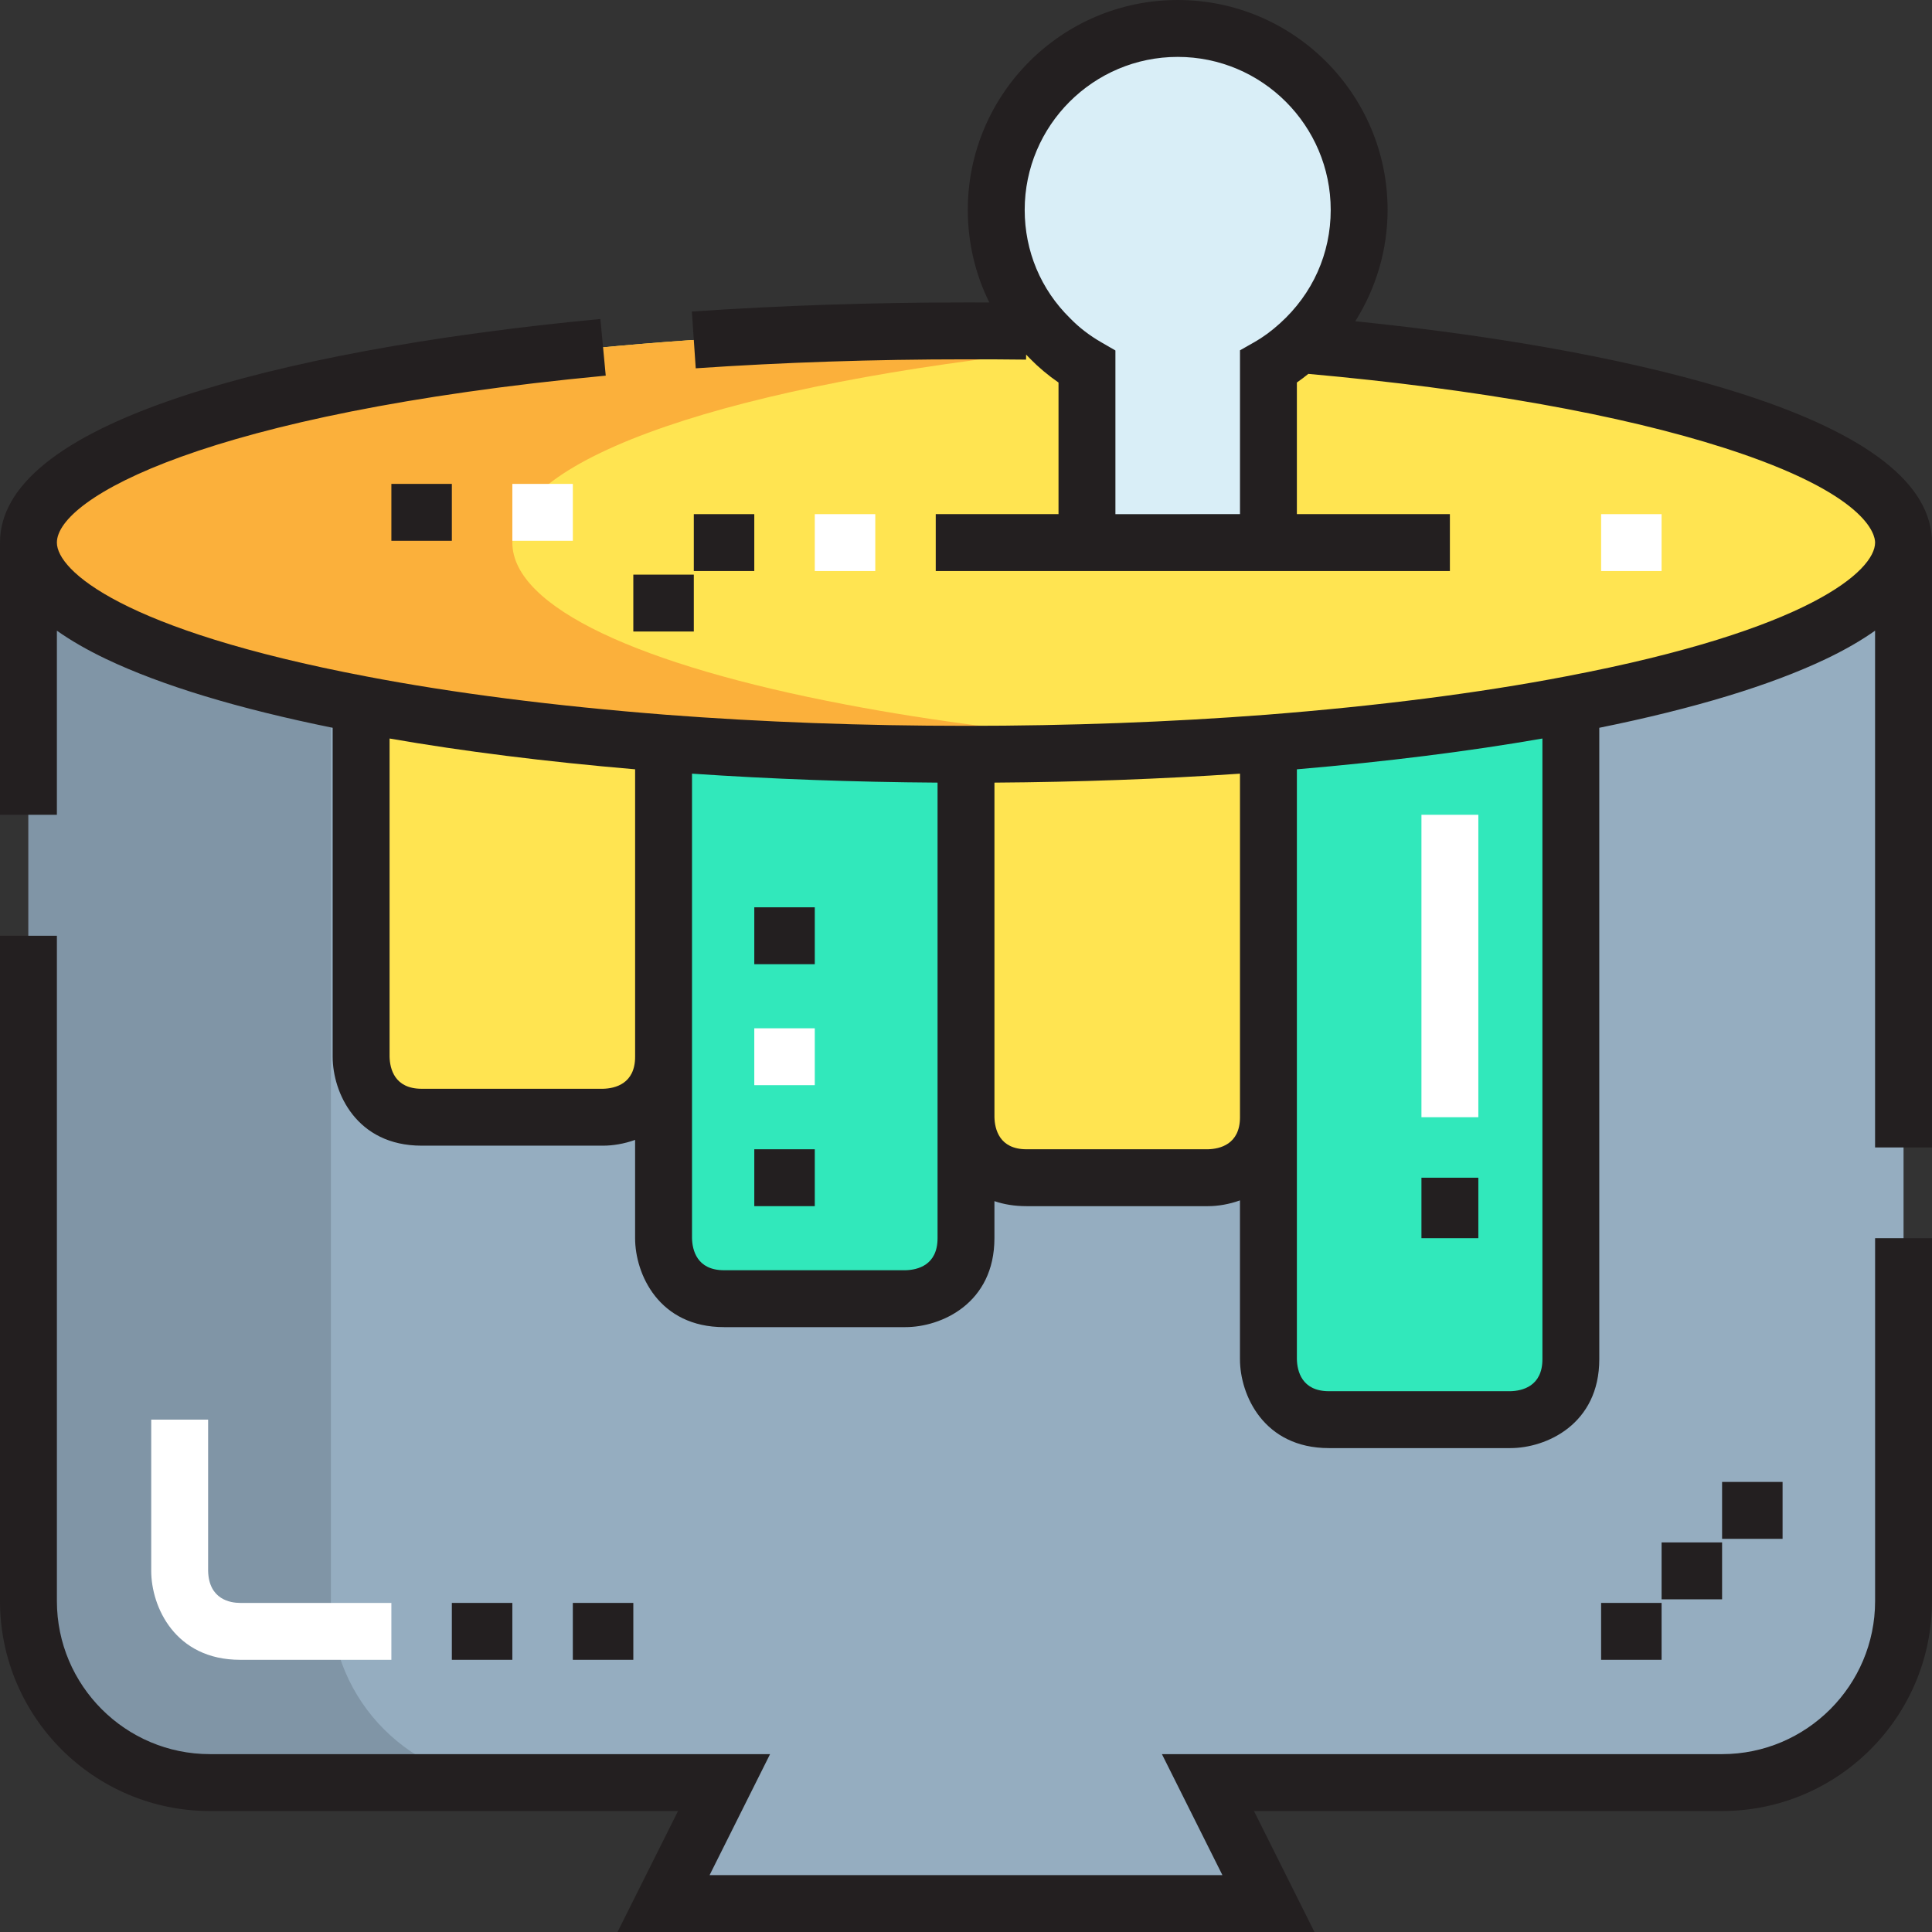 <svg height="512pt" viewBox="0 0 512.001 512" width="512pt" xmlns="http://www.w3.org/2000/svg"><rect x="0" y="0" width="512.001" height="512" fill="#333333" stroke="none"/><path d="m272.031 312.105h48.086s16.031 0 16.031-16.031v64.117s0 16.031 16.031 16.031h48.09s16.027 0 16.027-16.031c0-14.746 0-152.039 0-173.52 53.941-10.262 88.164-25.648 88.164-42.883v280.523c0 26.527-21.559 48.09-48.09 48.09h-136.254l16.031 32.059h-160.297l16.031-32.059h-136.254c-26.531 0-48.09-21.562-48.09-48.09v-280.523c0 17.234 34.223 32.621 88.164 42.883v93.371s0 16.031 16.031 16.031h48.09s16.027 0 16.027-16.031v48.09s0 16.031 16.031 16.031h48.09s16.027 0 16.027-16.031c0-5.609 0-18.195 0-32.059 0 0 0 16.031 16.031 16.031zm0 0" fill="#95adc0"/><path d="m336.148 196.93c29.656-2.324 56.746-5.77 80.148-10.258v173.523c0 16.027-16.031 16.027-16.031 16.027s-32.059 0-48.09 0c-16.027 0-16.027-16.027-16.027-16.027v-64.121s0-87.203 0-99.145zm0 0" fill="#31e8bb"/><path d="m336.148 296.074c0 16.031-16.031 16.031-16.031 16.031s-32.059 0-48.086 0c-16.031 0-16.031-16.031-16.031-16.031v-96.18c28.051 0 54.98-1.039 80.148-2.965zm0 0" fill="#ffe451"/><path d="m175.852 328.133v-48.09s0-76.059 0-83.113c25.168 1.926 52.098 2.965 80.148 2.965v96.18 32.059c0 16.031-16.031 16.031-16.031 16.031s-32.059 0-48.09 0c-16.027 0-16.027-16.031-16.027-16.031zm0 0" fill="#31e8bb"/><path d="m175.852 280.043c0 16.031-16.031 16.031-16.031 16.031s-32.059 0-48.09 0c-16.027 0-16.027-16.031-16.027-16.031v-93.371c23.402 4.488 50.492 7.934 80.148 10.258zm0 0" fill="#ffe451"/><path d="m344.242 91.293c-2.484 2.246-5.129 4.25-8.094 5.934v46.566h-48.09v-46.566c-3.605-2.086-6.891-4.57-9.777-7.535-8.816-8.656-14.266-20.758-14.266-34.062 0-26.531 21.559-48.09 48.09-48.09 26.527 0 48.086 21.559 48.086 48.09 0 14.184-6.172 26.848-15.949 35.664zm0 0" fill="#d9eef7"/><path d="m416.297 186.672c-23.402 4.488-50.492 7.934-80.148 10.258-25.168 1.926-52.098 2.965-80.148 2.965s-54.98-1.039-80.148-2.965c-29.656-2.324-56.746-5.77-80.148-10.258-53.941-10.258-88.164-25.648-88.164-42.879 0-31.02 111.246-56.105 248.461-56.105 5.371 0 10.738 0 16.031.082l6.25 1.922c2.883 2.965 6.172 5.449 9.777 7.535v46.566h48.09v-46.566c2.965-1.684 5.609-3.688 8.094-5.934 93.617 8.098 160.219 28.535 160.219 52.5 0 17.23-34.223 32.621-88.164 42.879zm0 0" fill="#ffe451"/><path d="m223.941 186.672c-53.941-10.258-88.164-25.648-88.164-42.879 0-22.746 59.863-42.289 145.887-51.102-1.16-.961-2.324-1.914-3.383-3l-6.25-1.926c-5.293-.078-10.66-.078-16.031-.078-137.215 0-248.461 25.086-248.461 56.105 0 17.23 34.223 32.621 88.164 42.879 23.402 4.488 50.492 7.934 80.148 10.258 25.168 1.926 52.098 2.965 80.148 2.965 22.195 0 43.645-.676 64.117-1.898-5.402-.324-10.773-.664-16.027-1.066-29.656-2.324-56.746-5.77-80.148-10.258zm0 0" fill="#fbb03b"/><path d="m87.688 424.312v-239.25c-49.273-10.227-80.148-24.914-80.148-41.27v280.52c0 26.527 21.559 48.09 48.09 48.09h80.148c-26.531 0-48.09-21.562-48.09-48.09zm0 0" fill="#8095a6"/><path d="m103.719 439.867h-40.074c-17.293 0-23.57-14.094-23.57-23.57v-40.074h15.078v40.074c.184 7.656 5.996 8.492 8.492 8.492h40.074zm0 0" fill="#fff"/><path d="m376.699 215.926h15.078v80.148h-15.078zm0 0" fill="#fff"/><path d="m199.895 272.508h16.031v15.078h-16.031zm0 0" fill="#fff"/><path d="m215.926 136.254h16.031v15.078h-16.031zm0 0" fill="#fff"/><g fill="#231f20"><path d="m461.766 104.414c-26.293-8.453-61.547-15.066-102.602-19.281 5.531-8.781 8.566-19 8.566-29.504 0-30.676-24.953-55.629-55.625-55.629-30.676 0-55.629 24.953-55.629 55.629 0 8.668 1.98 17.008 5.703 24.527-2.074-.008-4.141-.008-6.18-.008-24.746 0-49.188.812-72.648 2.414l1.027 15.043c23.121-1.578 47.219-2.379 71.621-2.379 5.254 0 10.684 0 15.918.078l.02-1.332c.332.348.656.699 1.004 1.039 2.262 2.316 4.801 4.445 7.578 6.363v34.875h-32.535v15.078h136.254v-15.078h-40.551v-34.879c1.023-.711 2.035-1.477 3.039-2.289 44.707 4.023 82.836 10.816 110.426 19.684 37.852 12.176 39.77 22.98 39.77 25.023 0 7.383-17.277 23.16-82.043 35.477-23 4.41-49.688 7.824-79.305 10.148-25.559 1.953-52.332 2.941-79.574 2.941-27.238 0-54.012-.988-79.559-2.941-29.633-2.324-56.32-5.738-79.328-10.148-64.758-12.316-82.035-28.094-82.035-35.473 0-11.777 39.488-34.199 145.453-44.246l-1.422-15.012c-45.129 4.281-83.637 11.426-111.359 20.668-31.684 10.562-47.75 23.547-47.75 38.59v72.133h15.078v-48.789c3.691 2.609 8.039 5.121 13.074 7.52 14.707 7 34.887 13.121 60.012 18.215v87.176c0 9.473 6.277 23.566 23.57 23.566h48.086c2.609 0 5.57-.48 8.492-1.531v26.051c0 9.477 6.277 23.57 23.57 23.57h48.086c9.477 0 23.57-6.277 23.57-23.57v-9.82c2.473.848 5.293 1.332 8.492 1.332h48.09c2.609 0 5.57-.48 8.488-1.531v42.082c0 9.473 6.277 23.566 23.57 23.566h48.09c9.473 0 23.566-6.277 23.566-23.566v-167.324c25.133-5.098 45.305-11.215 60.012-18.219 5.039-2.398 9.383-4.906 13.074-7.516v136.953h15.078v-160.297c0-15.41-16.902-28.66-50.234-39.379zm-166.168 31.84v-43.379l-3.766-2.176c-3.113-1.797-5.852-3.906-8.148-6.266l-.121-.121c-7.742-7.602-12.008-17.789-12.008-28.684 0-22.359 18.191-40.551 40.551-40.551s40.547 18.191 40.547 40.551c0 11.562-4.777 22.242-13.461 30.074-2.266 2.047-4.48 3.672-6.766 4.969l-3.816 2.164v43.418zm-135.777 152.281h-48.086c-7.215 0-8.418-5.371-8.492-8.488v-84.332c19.516 3.398 41.336 6.133 65.07 8.16v76.168c0 7.215-5.371 8.418-8.492 8.492zm88.641 39.598c0 7.215-5.371 8.418-8.492 8.492h-48.09c-7.211 0-8.414-5.371-8.488-8.492v-123.105c21.082 1.43 42.902 2.227 65.07 2.375zm71.656-23.566h-48.086c-7.215 0-8.418-5.375-8.492-8.492v-88.672c22.164-.148 43.98-.945 65.07-2.375v91.047c0 7.215-5.371 8.418-8.492 8.492zm80.148 64.117h-48.086c-7.215 0-8.418-5.371-8.492-8.488v-156.32c23.73-2.027 45.559-4.762 65.07-8.16v164.48c0 7.211-5.371 8.414-8.492 8.488zm0 0"/><path d="m496.922 424.312c0 22.359-18.191 40.551-40.551 40.551h-148.449l16.027 32.059h-135.898l16.027-32.059h-148.449c-22.359 0-40.551-18.191-40.551-40.551v-176.328h-15.078v176.328c0 30.672 24.953 55.629 55.629 55.629h124.055l-16.031 32.059h184.695l-16.031-32.059h124.055c30.672 0 55.625-24.957 55.625-55.629v-96.18h-15.074zm0 0"/><path d="m119.746 424.789h16.031v15.078h-16.031zm0 0"/><path d="m151.805 424.789h16.031v15.078h-16.031zm0 0"/><path d="m424.312 424.789h16.027v15.078h-16.027zm0 0"/><path d="m440.34 408.758h16.031v15.078h-16.031zm0 0"/><path d="m456.371 392.727h16.031v15.078h-16.031zm0 0"/><path d="m376.699 312.105h15.078v16.027h-15.078zm0 0"/><path d="m199.895 304.566h16.031v15.078h-16.031zm0 0"/><path d="m199.895 240.445h16.031v15.078h-16.031zm0 0"/><path d="m183.867 136.254h16.027v15.078h-16.027zm0 0"/><path d="m167.836 152.281h16.031v15.078h-16.031zm0 0"/><path d="m103.719 128.238h16.027v15.078h-16.027zm0 0"/></g><path d="m135.777 128.238h16.031v15.078h-16.031zm0 0" fill="#fff"/><path d="m424.312 136.254h16.027v15.078h-16.027zm0 0" fill="#fff"/></svg>